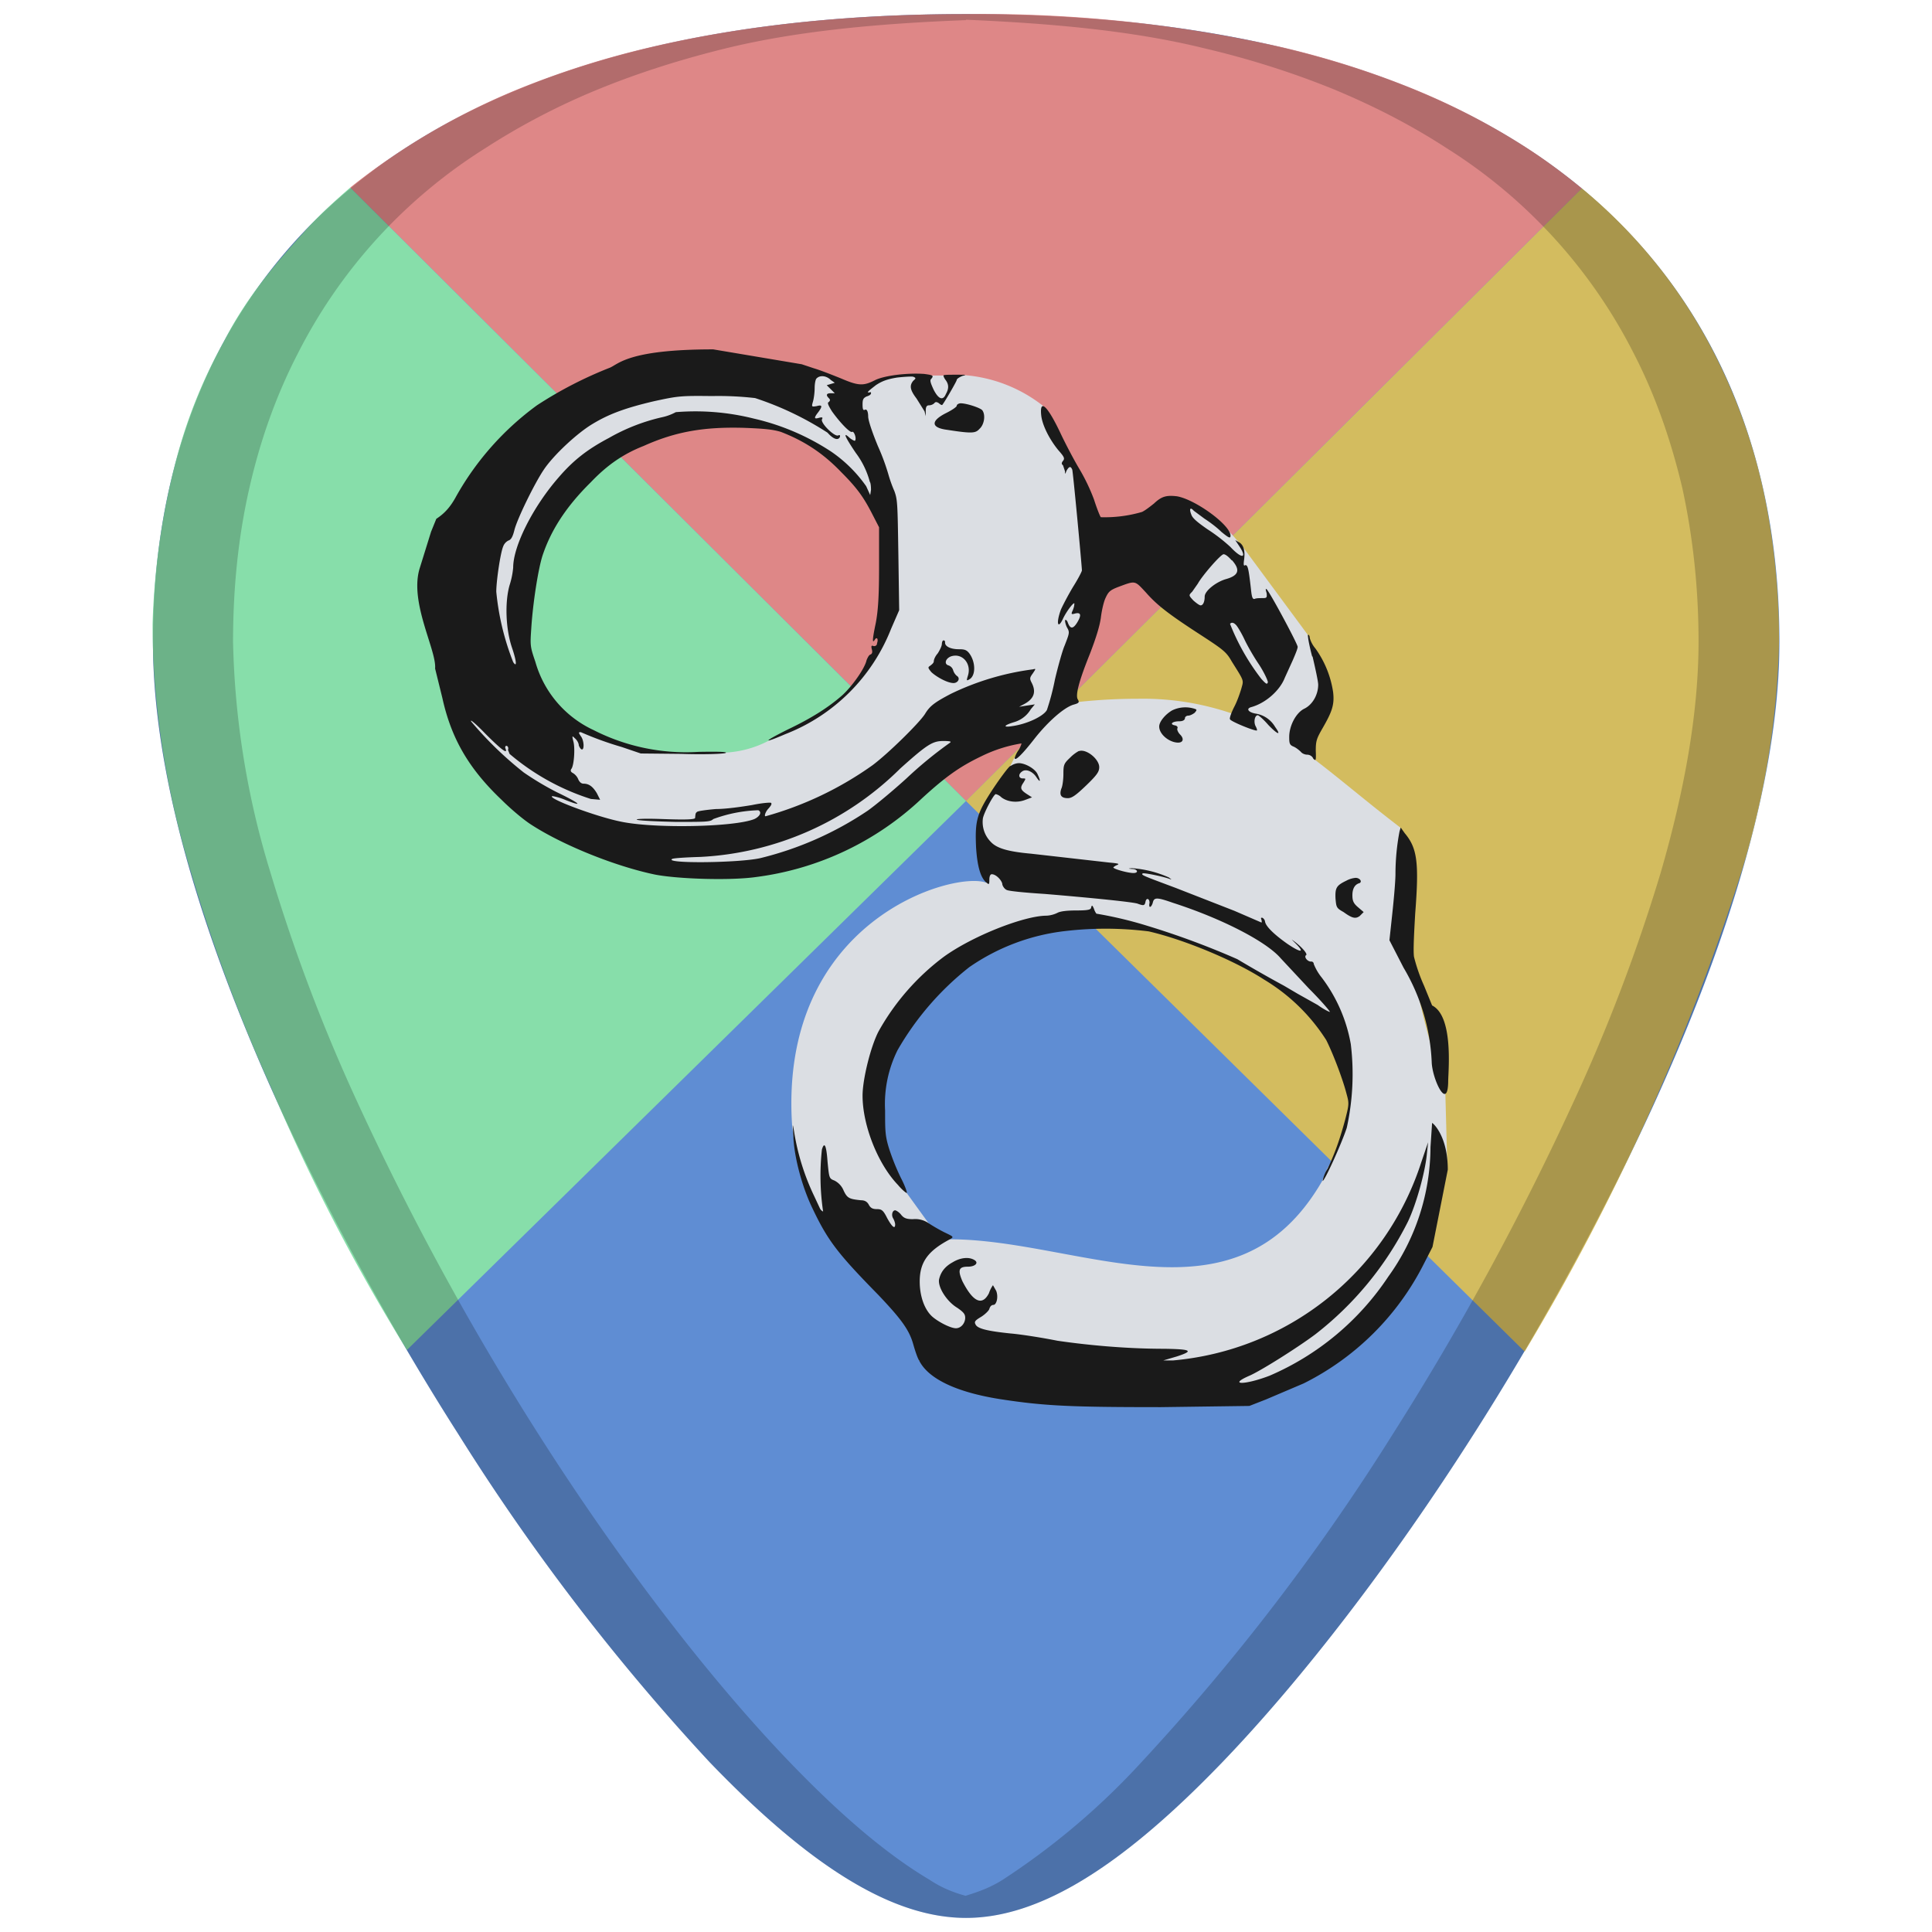 <?xml version="1.0" encoding="UTF-8" standalone="no"?><svg xmlns:dc="http://purl.org/dc/elements/1.1/" xmlns:cc="http://creativecommons.org/ns#" xmlns:rdf="http://www.w3.org/1999/02/22-rdf-syntax-ns#" xmlns="http://www.w3.org/2000/svg" width="48" height="48"><defs><linearGradient id="a"><stop offset="0"/><stop offset="1" stop-opacity="0"/></linearGradient><linearGradient id="b"><stop offset="0" stop-color="#c83737"/><stop offset="1" stop-color="#c83737" stop-opacity=".03"/></linearGradient><linearGradient id="c"><stop offset="0" stop-color="#2086e7"/><stop stop-color="#89c2ee" offset=".58"/><stop offset="1" stop-color="#2086e7"/></linearGradient></defs><path d="M24 .35c-5.83 0-10.52 1.12-13.93 3.33-4.1 2.65-6.27 6.9-6.27 12.27 0 7.23 5.8 16.89 7.58 19.67a54.47 54.47 0 0 0 6.25 8.16c2.54 2.64 4.57 3.87 6.37 3.87 1.8 0 3.83-1.23 6.37-3.87 2-2.08 4.22-4.97 6.25-8.16 1.78-2.78 7.59-12.44 7.59-19.67 0-5.37-2.18-9.61-6.28-12.27C34.53 1.47 29.84.35 24 .35z" fill="#5f8dd3"/><path d="M39.3 4.68c-.43-.35-.88-.69-1.36-1a17.1 17.1 0 0 0-2.8-1.46 22 22 0 0 0-3.26-1.04A33.86 33.86 0 0 0 24 .35c-2.92 0-5.54.28-7.87.83a22.02 22.02 0 0 0-3.27 1.04A17.15 17.15 0 0 0 8.7 4.66L24 19.9z" fill="#de8787"/><path d="M8.7 4.66c-.4.35-.8.71-1.14 1.1-.78.86-1.48 1.7-2 2.73a12.5 12.5 0 0 0-1.23 3.12 18.2 18.2 0 0 0-.54 3.9c0 1.8.28 3.84.85 5.8a42 42 0 0 0 2.1 5.72 47.66 47.66 0 0 0 3.37 6.51L24 19.9z" fill="#87deaa"/><path d="M37.88 33.58a56.18 56.18 0 0 0 5.38-11.9 21 21 0 0 0 .94-5.73c0-1.34-.14-2.62-.4-3.81a14.09 14.09 0 0 0-1.2-3.34 12.9 12.9 0 0 0-3.3-4.12L24 19.9z" fill="#d3bc5f"/><path d="M19.9 9.18l-2.73.04-3.59 1.3-1.8 3 .08 2.92.8.33.37-.17-.03-1.63-.03-1 .63-1.03 1.15-1.37.9-.7 2.35-.43.71.07.48.08.6.22.63.38.7.62.44.64.34.07.05 1.1.21 1.07h-.13l-.06.92-.22.66-.24.37-.47.58-.39.33-.48.36-.48.2-.55.27a2.6 2.6 0 0 1-1.16.32l-.01.01H17.1l-.85-.03-.32-.04-.62-.17-.85-.38-.71-.3-2.61-.8.56.94 1.6 2.18 2.3 1.1 1.28.43 1.04-.03 1.73-.17 1.85-.84 1.51-1.35h.01v.04l1.69-.84.88-.29.11.03-.4.53-.1.11-.1.2-.41.63-.29.43-.1.41.08.6.12.83c-.79-.3-5.16.92-4.82 6.04l.07.55.24.94.18.42.26.47.3.4 1.09.82 1.03 1.31-.02.93 6.8.8 1.36.04 1.7-.77 2.42-2.36.85-2.46-.05-1.88c-.84-2.65-1.2-4.85-1.12-6.62-.85-.65-1.52-1.23-2.17-1.72l-.05-.57.41-.78-.07-.78-.24-.6c-.09-.03-.13-.2-.18-.34l-1.64-2.22-.46-.51-.18-.11-.77-.4-.73.38-.02-.03-1.55.16-.07-.47-.47-1.16-.46-.76-.23-.57a3.62 3.62 0 0 0-1.95-.76l-.53.01H22.87l-.18-.02-.38.03-.36.07-.45.21-.02.03-.43-.05-.47-.27-.43-.08zm8.01 5s.97.12 1.07.12c.02 0 .07-.04.1-.06l.29.78.87.62.75 1.16-.18 1a6.83 6.83 0 0 0-2.52-.44c-.45 0-.94.02-1.5.08l-.03.03-.28.02.13-.75.75-2.3zm-.75 8.69l.76.1.66.12.92.29.87.34.86.46.28.17 1.26.82.3.22.44 1.6.02.46-.07.44-.23.64-.11.25-.15.26-.12.3c-2.16 3.74-6.03 1.45-9.25 1.45l-.47-.23-.06-.17-.55-.76-.88-1.56.17-1.4.35-1.07.97-1.4 1.82-.93z" fill="#dbdee3"/><g fill="#1a1a1a"><path d="M15.14 9.14a10 10 0 0 0-1.8.93 7.1 7.1 0 0 0-2 2.25c-.15.28-.3.44-.5.57l-.13.32-.28.9c-.27.85.42 2.04.38 2.5l.18.73c.22 1 .65 1.75 1.47 2.53.22.22.55.5.74.62.77.5 2.07 1.03 3.08 1.24.58.11 1.86.15 2.5.06a7.36 7.36 0 0 0 4.12-1.95c.61-.56.96-.8 1.48-1.05a3.5 3.5 0 0 1 1-.32s-.02.08-.07.16a.7.7 0 0 0-.1.2c0 .1.2-.1.51-.5.32-.4.7-.74.94-.82.15-.04.16-.06.12-.13-.07-.1.03-.47.3-1.14.15-.39.24-.68.27-.89.02-.17.07-.4.12-.5.07-.15.11-.19.32-.27.43-.16.4-.16.68.14.28.32.58.55 1.4 1.08.52.34.6.4.73.63.32.51.3.46.24.68-.03.1-.1.31-.18.46-.07.14-.12.28-.1.3.01.05.57.28.66.28.02 0 .01-.04-.02-.1-.06-.1-.03-.28.05-.28.02 0 .14.1.26.24.24.25.33.27.17.05a.68.68 0 0 0-.48-.33c-.18-.03-.25-.12-.12-.16.37-.1.72-.42.84-.73l.2-.44c.06-.14.12-.28.12-.33 0-.07-.68-1.34-.77-1.43-.03-.02-.03 0 0 .1.01.11 0 .12-.1.12-.08 0-.16 0-.2.02-.05.01-.07-.04-.09-.24-.06-.53-.08-.6-.14-.6-.04.03-.05 0-.03-.14.03-.23-.02-.37-.13-.43l-.09-.05.1.15c.2.3.07.33-.22.02a4.17 4.17 0 0 0-.57-.44c-.23-.16-.37-.27-.4-.36-.06-.15-.03-.2.06-.1l.27.2c.11.07.3.21.41.32.17.14.22.17.23.12.05-.25-.86-.92-1.33-1-.26-.03-.38 0-.57.18-.1.08-.23.18-.3.21a3.3 3.3 0 0 1-1.02.13c-.02-.02-.1-.22-.17-.44a4.72 4.72 0 0 0-.37-.77c-.12-.2-.32-.58-.44-.83-.34-.73-.55-.93-.5-.48.03.24.2.58.42.85.15.17.17.21.12.27-.04.05-.04.08 0 .11l.05.15c0 .08 0 .08.04-.02.06-.1.1-.12.14-.02.02.06.23 2.3.24 2.5 0 .03-.1.22-.22.41-.12.2-.25.45-.3.56-.13.35-.08.52.06.21.1-.2.3-.45.27-.33 0 .05-.03.13-.05.17-.03.07-.02.08.08.05.14-.03.15.05.04.23-.1.16-.17.16-.23 0-.02-.06-.05-.08-.07-.06 0 .03.01.1.05.18.07.12.06.14-.06.45-.05.11-.16.5-.24.84a6 6 0 0 1-.2.76c-.09.16-.5.35-.86.4-.24.04-.22-.02.05-.1a.71.71 0 0 0 .41-.32l.1-.12-.2.03-.19.03.13-.07c.24-.13.3-.3.18-.53-.05-.1-.05-.12.03-.23.08-.12.08-.12 0-.1a6.61 6.61 0 0 0-2.04.61c-.4.21-.52.3-.64.5-.14.22-.9.97-1.3 1.27a8.51 8.51 0 0 1-2.66 1.27c-.04 0 0-.12.08-.2.05-.06.08-.1.06-.13 0-.02-.23 0-.47.05-.24.04-.64.1-.9.1-.24.02-.45.05-.47.07-.04.03-.04.04-.05.15 0 .04-.22.05-.78.03-.55-.02-.74 0-.65.02.07.02.5.04.96.05.75 0 .85 0 .92-.07a3.53 3.53 0 0 1 1.12-.22c.1.05.03.16-.1.22-.5.2-2.5.24-3.33.06-.63-.13-1.82-.58-1.69-.63.03 0 .18.03.34.1.46.18.35.08-.23-.2a7.2 7.2 0 0 1-.82-.49 8.96 8.96 0 0 1-1.3-1.26c-.05-.08.1.04.35.3.4.4.56.52.5.37-.02-.04 0-.07.02-.07.04 0 .06.06.04.1l.04.1a5.84 5.84 0 0 0 2.02 1.12l.23.02-.08-.16c-.1-.17-.2-.24-.33-.24-.06 0-.1-.04-.13-.1a.33.33 0 0 0-.13-.16c-.06-.03-.07-.06-.05-.1.07-.07.1-.5.06-.67-.04-.16-.04-.17.03-.1.05.04.1.12.1.18.02.05.05.1.08.1.06 0 .05-.23-.03-.33-.06-.09-.06-.1 0-.1a8.23 8.23 0 0 0 1.02.37l.47.16 1 .01c.58.02 1.04 0 1.1-.02.08-.03-.13-.04-.67-.03a5.05 5.05 0 0 1-2.6-.54 2.67 2.67 0 0 1-1.45-1.7c-.13-.38-.13-.4-.1-.84.04-.62.17-1.46.28-1.8.2-.6.56-1.19 1.2-1.82.4-.42.8-.7 1.31-.9.8-.36 1.51-.48 2.51-.45.5.02.7.04.9.1.57.22 1.04.52 1.5 1 .4.4.56.63.77 1.04l.17.33v1c0 .77-.03 1.1-.08 1.37-.09.43-.09.52-.03.43.05-.09.1-.03.06.08 0 .06-.05.08-.09.07-.05-.02-.06 0-.04.08.02.07.01.11-.03.13-.04.01-.07.07-.1.14-.04.2-.35.64-.6.87-.34.3-.76.57-1.37.86-.6.3-.63.36-.05.11a4.62 4.62 0 0 0 2.63-2.62l.2-.46-.02-1.37c-.02-1.28-.02-1.37-.1-1.59a3.3 3.3 0 0 1-.15-.42 5.49 5.49 0 0 0-.26-.7c-.12-.29-.23-.6-.24-.72 0-.15-.04-.2-.08-.18-.04.02-.06 0-.06-.13s.02-.16.1-.2c.07-.02.11-.05.11-.08s0-.03-.04-.02h-.04c0-.03.1-.1.2-.18.15-.1.28-.15.53-.19.18-.02.36-.03.4-.02.07.03.07.04 0 .1-.1.12-.08.23.08.44l.2.32.03.12v-.14c0-.1.03-.13.08-.13a.2.2 0 0 0 .13-.05c.03-.04.06-.04.12 0 .03.03.07.05.08.04.06-.07.36-.59.36-.62 0-.03.07-.07.14-.1.12-.03.1-.03-.17-.03-.17 0-.3 0-.3.02s.02.07.06.12c.07.1.08.2 0 .34-.07.17-.18.13-.3-.1-.08-.17-.1-.24-.07-.27.08-.09.05-.1-.17-.13-.42-.03-1 .04-1.23.16-.28.14-.4.14-.84-.05-.2-.08-.5-.2-.67-.25l-.3-.1-2.2-.37c-2.15 0-2.36.38-2.58.46zm5.5.3l.1.07-.1.03-.1.03.1.1.1.1h-.1c-.1 0-.13.04-.05.12.04.04.04.06 0 .1-.04.01-.02.07.08.23.2.28.45.54.5.51.05-.03.12.18.07.22 0 .01-.07-.02-.13-.07-.18-.17-.12-.03.15.37a2.08 2.08 0 0 1 .35.72c.02.02.03.11.03.2l-.02.13-.1-.22a3.42 3.42 0 0 0-.87-.86 5.9 5.9 0 0 0-1.92-.82 5.96 5.96 0 0 0-1.94-.16 1.3 1.3 0 0 1-.36.13 4.8 4.8 0 0 0-1.3.51c-.53.28-.88.55-1.25.98-.63.72-1.13 1.7-1.13 2.24a2 2 0 0 1-.09.44c-.12.42-.1 1.1.07 1.58.1.3.12.48.02.33a6.4 6.4 0 0 1-.42-1.75c0-.26.1-.95.17-1.12a.27.27 0 0 1 .13-.15c.07-.02.11-.1.15-.26.07-.28.5-1.16.73-1.5.24-.36.82-.9 1.2-1.13.41-.25.81-.4 1.53-.57.6-.13.66-.14 1.45-.13a8 8 0 0 1 1.07.05 7.73 7.73 0 0 1 1.8.86c.15.17.27.2.31.1 0-.04 0-.05-.05-.03-.09.03-.43-.3-.4-.4.03-.05.01-.06-.07-.04-.13.04-.13 0-.02-.14.11-.15.1-.19-.04-.15-.13.02-.13.02-.09-.12.02-.07.04-.22.04-.33 0-.1.02-.22.05-.24.08-.08.23-.07.34.03zm9.97 4.48c.21.24.17.38-.16.47-.26.08-.52.3-.52.43s-.04.22-.1.22c-.03 0-.1-.05-.18-.12-.12-.13-.12-.13-.03-.22l.14-.2c.11-.2.57-.73.64-.73.05 0 .13.07.2.15zm.11 1.62c.04.05.13.2.2.35.07.15.23.43.36.62.13.2.22.4.22.44-.02.06-.04.05-.16-.08a5.56 5.56 0 0 1-.78-1.37c.04-.05.1-.03.16.04zm-7.1 2.9a10.09 10.09 0 0 0-1.1.9c-.33.3-.75.65-.96.8a8.3 8.3 0 0 1-2.67 1.18c-.53.12-2.4.14-2.19.02.03-.02.35-.04.7-.05a7.59 7.59 0 0 0 4.97-2.2c.67-.6.8-.68 1.07-.68.13 0 .2.01.17.03z"/><path d="M23.77 10.08c0 .03-.12.11-.26.18-.4.2-.38.37.03.42.64.1.7.08.8-.03.11-.1.15-.33.07-.45-.03-.06-.39-.18-.54-.18-.05 0-.1.03-.1.06zm8.84 6.23c.07.3.14.62.14.7 0 .25-.14.5-.35.6-.2.1-.37.42-.37.7 0 .16.01.2.11.24.07.03.15.1.18.13.03.04.1.07.16.07.05 0 .12.03.15.1.06.06.07.05.06-.2 0-.24.02-.3.17-.56.23-.4.3-.58.26-.9a2.48 2.48 0 0 0-.44-1.08.71.71 0 0 1-.14-.26c0-.05-.02-.08-.04-.08s.02.24.1.54zM23.4 16c0 .05-.05.15-.1.23-.07.08-.1.16-.1.2 0 .04-.05.08-.09.11-.06.04-.06.05.03.16.13.12.4.27.55.27.11 0 .18-.12.08-.18a.3.3 0 0 1-.09-.14.18.18 0 0 0-.12-.12c-.1-.03-.08-.16.06-.22.28-.1.52.17.43.47-.04.13-.04.14.03.1.17-.09.16-.44 0-.65-.07-.09-.13-.1-.26-.1-.2 0-.34-.07-.34-.16 0-.03 0-.06-.04-.06-.02 0-.04.04-.04.1zm5.72 1.65c-.17.1-.32.28-.32.4 0 .2.26.4.47.4.13 0 .15-.1.05-.2-.05-.05-.08-.12-.07-.15.02-.03 0-.07-.07-.08-.13-.03-.05-.1.12-.1.1 0 .14-.04.14-.08 0-.03.04-.06.08-.06.05 0 .12-.04.16-.07.06-.07.06-.08 0-.1a.75.75 0 0 0-.56.04zm-2.32 1.01a.95.95 0 0 0-.22.17c-.15.14-.16.18-.16.4 0 .12-.02.3-.05.36-.06.17 0 .24.16.24.1 0 .2-.07.46-.32.27-.26.32-.34.32-.45 0-.2-.32-.46-.5-.4z"/><path d="M25.1 19.03c-.05.03-.25.3-.43.57-.4.61-.45.78-.42 1.45.03.47.11.76.26.88.06.05.07.05.07-.07 0-.08.02-.14.06-.14.1 0 .23.13.26.23 0 .06.06.14.11.16.05.03.48.07.95.1 1.2.1 2.17.2 2.3.24.16.06.18.05.2-.05.02-.1.1-.08.1.03-.03.14.04.13.08 0 .03-.14.1-.14.5 0 1.24.4 2.33.97 2.68 1.38l.7.75c.3.3.53.57.52.58 0 .01-.15-.06-.3-.17l-.5-.28-.34-.2a32.54 32.54 0 0 1-1.16-.66A20.1 20.1 0 0 0 28.5 23a9.67 9.67 0 0 0-1.26-.3s-.04-.05-.06-.12c-.04-.09-.05-.1-.07-.04 0 .06-.07.08-.37.08-.23 0-.4.02-.47.06a.7.7 0 0 1-.27.07c-.55 0-1.83.5-2.55 1.02a5.9 5.9 0 0 0-1.62 1.85c-.2.38-.4 1.2-.4 1.6 0 .74.38 1.7.88 2.22.1.12.2.2.22.2.01-.02-.05-.19-.15-.38a5.7 5.7 0 0 1-.29-.72c-.1-.32-.1-.45-.1-.95a3 3 0 0 1 .31-1.5 7.16 7.16 0 0 1 1.78-2.06 5.22 5.22 0 0 1 2.4-.9 8.64 8.64 0 0 1 2.06.01c.87.2 2.13.72 2.87 1.2a4.69 4.69 0 0 1 1.54 1.5c.2.4.43 1.04.5 1.32.07.25.07.27-.03.66-.13.48-.26.85-.44 1.22a.87.87 0 0 0-.12.3c.04.02.47-.92.6-1.32a6.2 6.2 0 0 0 .1-2.08 3.84 3.84 0 0 0-.72-1.65 1.3 1.3 0 0 1-.2-.34.06.06 0 0 0-.07-.06c-.09 0-.18-.12-.12-.16.05-.03-.14-.24-.36-.39l.1.1c.23.23.14.24-.19.02-.33-.23-.55-.44-.57-.56a.13.13 0 0 0-.07-.1c-.03 0-.04 0-.02.05.01.04.01.07 0 .07l-.67-.29-1.46-.57c-.8-.3-.87-.32-.82-.36.02-.02.44.06.65.13.08.03.08.03 0-.03a2.7 2.7 0 0 0-.92-.23c-.1.01-.1.01.01.02.13 0 .17.1.03.1s-.5-.1-.5-.14c0 0 .04-.04.1-.06.06-.03.02-.04-.2-.06l-1.94-.22c-.56-.05-.85-.13-1-.29a.7.7 0 0 1-.2-.59c.03-.15.27-.6.32-.6a.3.3 0 0 1 .14.08c.16.12.4.14.6.06l.16-.06-.14-.09c-.15-.1-.16-.15-.07-.28.06-.1.06-.1-.02-.1-.1 0-.12-.1-.02-.17.1-.08.27 0 .36.14.1.15.11.1.03-.07-.05-.13-.3-.28-.47-.28a.39.39 0 0 0-.2.07zm9.67 1.63a5.7 5.7 0 0 0-.1 1.05c0 .18-.04.63-.08 1l-.07.65.35.68a5 5 0 0 1 .7 2.34c.01.43.41 1.27.41.46.01-.32.12-1.6-.4-1.86l-.2-.49a4.25 4.25 0 0 1-.25-.72c-.02-.15 0-.55.03-1.07.1-1.28.05-1.63-.26-2l-.1-.14zm-1.32 1.22c-.25.12-.28.18-.27.44.02.22.02.24.2.34.22.16.3.17.4.1l.1-.1-.14-.12c-.12-.1-.14-.17-.14-.3 0-.16.06-.27.18-.3.07-.04 0-.13-.1-.13a.59.59 0 0 0-.23.07z"/><path d="M19.71 28.23c.02.52.22 1.27.48 1.8.38.8.63 1.12 1.63 2.14.57.6.77.87.87 1.23.04.14.1.33.15.41.23.45.93.78 2 .95 1.1.17 1.74.2 4 .2l2.2-.03.41-.16.94-.4a6.69 6.69 0 0 0 2.98-2.96l.22-.43.38-1.92c0-.85-.38-1.17-.39-1.16l-.04.6a5.53 5.53 0 0 1-1.05 3.22 6.72 6.72 0 0 1-2.95 2.46c-.6.23-1.05.24-.5 0 .28-.12 1.2-.7 1.64-1.03a8.18 8.18 0 0 0 2.3-2.8c.21-.44.43-1.24.47-1.68l.03-.29-.17.5a7.14 7.14 0 0 1-6.17 4.92h-.24l.34-.1c.43-.14.36-.18-.32-.19-.94 0-1.9-.09-2.65-.2-.4-.08-.92-.16-1.16-.18-.58-.06-.82-.12-.87-.22-.04-.07-.02-.1.13-.19.1-.06.2-.16.21-.2.02-.07.06-.1.1-.1.08 0 .13-.2.07-.35l-.08-.14a.75.75 0 0 0-.1.2c-.17.33-.4.21-.66-.3-.12-.28-.09-.36.14-.36.18 0 .28-.1.15-.17-.14-.08-.35-.05-.53.06-.2.11-.3.25-.34.43-.03.2.2.55.45.7.16.11.2.16.2.25 0 .13-.1.26-.23.26-.14 0-.46-.17-.6-.3-.2-.19-.3-.53-.3-.86 0-.48.2-.76.75-1.05.1-.06.1-.06-.13-.17a4.28 4.28 0 0 1-.4-.23.58.58 0 0 0-.39-.1c-.17 0-.23-.03-.3-.12-.05-.06-.12-.1-.14-.1-.07 0-.1.12-.05.2.03.05.05.12.05.15 0 .13-.08.06-.2-.16-.1-.2-.14-.22-.26-.22-.1 0-.15-.03-.19-.1-.04-.08-.1-.12-.2-.12-.29-.03-.34-.05-.43-.24a.48.48 0 0 0-.23-.25c-.13-.05-.13-.06-.17-.47-.03-.42-.08-.5-.14-.3a6.06 6.06 0 0 0 .03 1.54.16.16 0 0 1-.08-.08l-.14-.3a5.8 5.8 0 0 1-.5-1.6c-.04-.23-.04-.23-.02.11z"/></g><path d="M24 .35c-5.83 0-10.52 1.12-13.93 3.33-4.1 2.66-6.27 6.9-6.27 12.27 0 7.23 5.8 16.88 7.58 19.67a54.48 54.48 0 0 0 6.25 8.16c2.54 2.64 4.57 3.87 6.37 3.87 1.8 0 3.83-1.23 6.37-3.87 2-2.08 4.22-4.97 6.25-8.16 1.78-2.79 7.58-12.44 7.58-19.67 0-5.37-2.16-9.61-6.26-12.27C34.52 1.47 29.84.35 24 .35zm0 .14c2.11.09 4.12.27 5.88.7 1.16.27 2.25.62 3.26 1.03 1.01.42 1.94.9 2.8 1.46A12.92 12.92 0 0 1 40.6 8.8c.53 1.03.92 2.15 1.2 3.34.26 1.2.4 2.47.4 3.8 0 1.82-.37 3.77-.94 5.74a43.19 43.19 0 0 1-2.2 5.77 69.59 69.59 0 0 1-4.45 8.17 54.47 54.47 0 0 1-6.25 8.16 17.98 17.98 0 0 1-3.46 2.93c-.32.2-.62.3-.91.39-.3-.08-.6-.2-.9-.4-1.06-.63-2.2-1.6-3.47-2.92-2-2.08-4.22-4.97-6.25-8.16a69.6 69.6 0 0 1-4.46-8.17 43.19 43.19 0 0 1-2.19-5.77 20.93 20.93 0 0 1-.93-5.73c0-1.34.13-2.61.4-3.8.27-1.2.67-2.32 1.2-3.35a12.92 12.92 0 0 1 4.67-5.12 17.1 17.1 0 0 1 2.8-1.46c1-.41 2.1-.76 3.26-1.04C19.88.76 21.89.58 24 .5z" opacity=".2"/></svg>